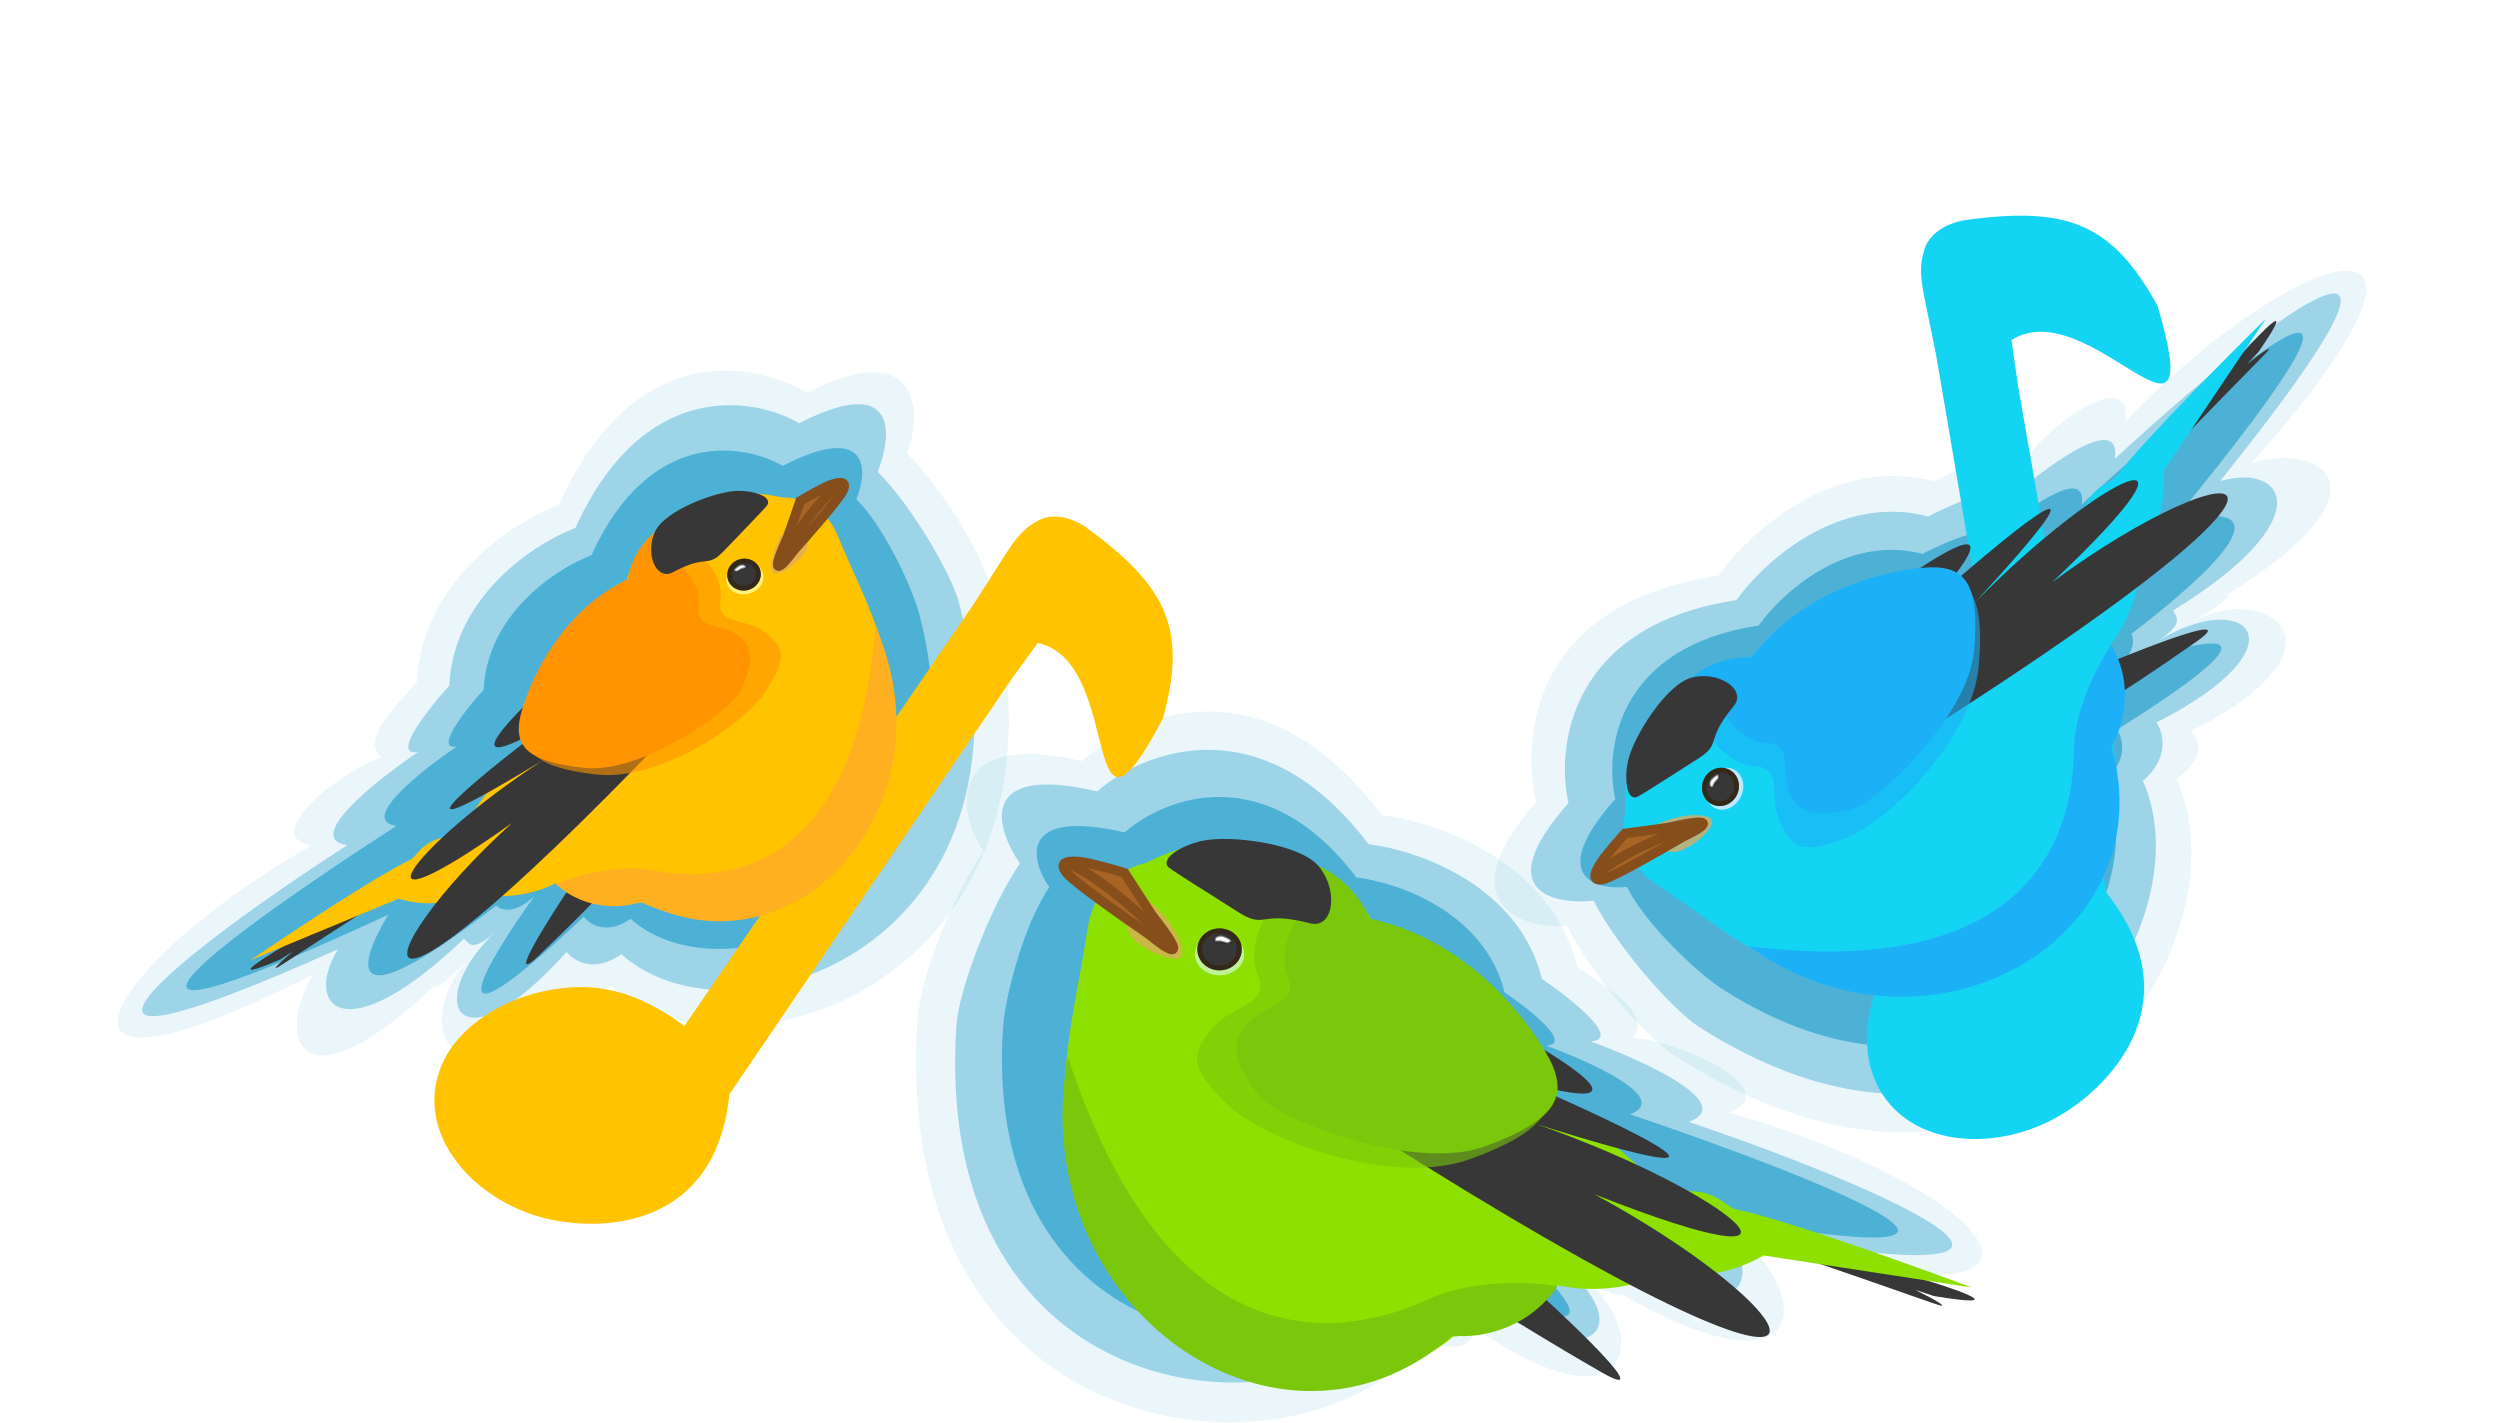 <svg width="520" height="296" viewBox="0 0 520 296" fill="none" xmlns="http://www.w3.org/2000/svg">
<path d="M461.78 100.071C513.229 35.989 475.167 62.884 439.894 95.418C441.334 85.205 424.929 97.485 416.547 104.901C419.236 99.169 407.346 104.19 401.065 107.418C382.448 102.543 366.72 116.999 361.184 124.837C326.686 129.984 323.523 155.113 326.253 167.035C309.969 185.368 322.944 188.216 331.466 187.348C336.287 196.829 347.85 210.057 353.485 213.661C418.763 255.211 459.561 193.292 445.726 162.406C451.386 157.596 449.96 152.312 448.539 150.27C480.332 134.166 467.293 121.751 448.408 133.578C454.34 129.863 452.832 128.447 452.008 126.97C483.06 107.924 475.314 96.149 461.78 100.071Z" fill="#2CA1CD" fill-opacity="0.4"/>
<path d="M468.336 96.3C518.453 39.991 479.74 48.897 442.063 87.611C443.685 76.098 426.663 87.42 419.849 97.268C417.902 91.607 409.475 96.464 402.394 100.101C381.402 94.603 363.672 110.896 357.431 119.73C318.535 125.526 316.452 153.386 319.533 166.826C301.176 187.49 316.281 193.509 325.89 192.533C331.326 203.221 342.411 215.797 348.765 219.86C422.373 266.712 468.362 196.919 452.758 162.099C459.078 156.729 457.431 154.365 455.842 152.084L455.796 152.018C491.64 133.87 470.128 120.616 455.778 129.601C462.465 125.415 464.563 123.611 463.124 123.705C498.131 102.24 483.594 91.881 468.336 96.3Z" fill="#2CA1CD" fill-opacity="0.1"/>
<path d="M451.66 108.885C509 38.979 463.105 77.119 432.99 104.928C434.225 96.205 420.221 106.703 413.065 113.043C415.363 108.145 405.216 112.442 399.855 115.203C383.974 111.054 370.547 123.41 365.818 130.107C336.382 134.528 333.667 155.99 335.989 166.168C322.084 181.836 331.107 185.223 338.379 184.476C342.485 192.568 353.455 202.674 358.26 205.747C413.927 241.181 449.707 188.493 437.924 162.128C442.755 158.016 441.542 153.504 440.332 151.762C480.237 126.768 456.126 133.25 439.082 139.615C444.145 136.438 444.008 133.123 443.306 131.863C477.707 105.419 463.209 105.526 451.66 108.885Z" fill="#2CA1CD" fill-opacity="0.7"/>
<path d="M357.984 255.866C442.861 271.101 398.97 249.532 351.283 233.363C361.416 229.562 341.866 220.611 330.824 216.611C337.456 216.211 326.86 207.776 320.733 203.609C315.877 184.006 294.661 176.772 284.66 175.605C262.598 146.402 237.854 156.103 228.24 164.604C203.171 158.803 207.061 172.188 212.14 179.606C205.824 188.807 199.44 206.104 198.949 213.105C193.435 294.115 270.971 300.621 292.485 272.368C299.759 275.168 303.913 271.201 305.08 268.867C335.88 290.078 340.774 271.829 320.395 260.366C326.796 263.967 327.344 261.866 328.291 260.366C361.431 279.416 368.391 266.367 357.984 255.866Z" fill="#2CA1CD" fill-opacity="0.4"/>
<path d="M364.75 260.013C441.796 277.924 414.153 246.723 359.566 231.442C370.989 227.156 352.011 217.156 339.515 215.821C343.754 211.186 335.048 205.859 328.141 201.16C322.669 179.056 298.754 170.899 287.481 169.583C262.613 136.653 235.896 148.721 225.059 158.307C196.802 151.766 198.839 168.706 204.563 177.07C197.444 187.445 191.42 203.973 190.866 211.867C184.649 303.215 272.048 310.552 296.299 278.693C304.419 281.82 305.771 279.116 307.076 276.507L307.113 276.431C341.831 300.348 343.243 273.873 327.76 265.16C334.975 269.22 337.689 270.248 336.881 268.969C374.235 290.45 376.481 271.855 364.75 260.013Z" fill="#2CA1CD" fill-opacity="0.1"/>
<path d="M344.782 250.966C437.983 268.706 379.797 245.564 339.054 231.776C347.712 228.535 331.008 220.901 321.574 217.49C327.24 217.149 318.186 209.956 312.951 206.402C308.801 189.686 290.675 183.516 282.13 182.521C263.279 157.617 242.14 165.89 233.927 173.14C212.509 168.193 213.917 178.207 218.256 184.533C212.862 192.379 209.057 207.561 208.638 213.531C203.934 282.615 270.446 289.132 288.824 265.038C295.039 267.426 298.587 264.043 299.585 262.053C342.65 286.275 324.572 267.313 310.15 254.804C315.619 257.874 318.605 256.083 319.414 254.804C361.051 273.226 353.674 259.921 344.782 250.966Z" fill="#2CA1CD" fill-opacity="0.7"/>
<path d="M402.754 74.081L421.114 181.922C408.408 183.682 401.817 188.272 397.027 193.967C389.679 202.705 386.807 213.791 389.097 222.1C393.638 238.338 414.154 240.752 429.01 231.697C439.672 225.188 455.734 207.959 438.142 185.688L419.749 80.215L418.384 70.727C434.604 60.496 459.68 100.869 448.797 63.666C439.399 46.641 430.296 42.732 408.455 45.828C408.455 45.828 401.808 46.784 400.239 51.999C398.67 57.214 399.998 59.829 402.754 74.081Z" fill="#14D4F4"/>
<path d="M469.74 73.242C477.851 61.444 470.923 68.447 466.445 73.423L446.307 96.315L431.309 137.18L438.715 145.598C440.915 144.244 447.596 139.941 456.719 133.557C465.842 127.174 448.062 133.936 438.032 138.115L445.479 103.335L454.762 90.408C458.435 86.618 466.719 78.096 470.467 74.324C474.214 70.553 469.919 73.738 467.303 75.802L469.74 73.242Z" fill="#373737"/>
<path d="M440.486 98.767C445.364 92.168 463.054 74.382 471.289 66.314L449.968 98.034C450.745 106.895 446.976 113.34 444.995 115.455C445.6 123.84 441.219 131.38 438.952 134.102C442.726 141.209 440.804 151.189 439.371 155.29C442.081 164.663 438.576 175.909 436.486 180.36C420.262 220.155 374.756 203.471 366.032 198.385C357.308 193.299 352.915 189.507 344.274 183.719C337.361 179.088 337.223 172.092 338.018 169.173C337.844 165.337 338.512 160.761 338.867 158.953C344.918 141.446 358.621 136.703 364.716 136.521C385.341 113.117 407.725 120.668 408.402 119.751C408.944 119.018 424.581 112.122 432.332 108.766C434.824 100.305 438.86 100.966 440.486 98.767Z" fill="#14D4F4"/>
<path d="M431.37 155.977C431.478 147.335 436.592 137.85 439.135 134.188C444.309 142.941 441.301 151.834 439.15 155.186C450.684 194.981 401.531 223.704 363.775 196.831C428.465 204.745 431.234 166.78 431.37 155.977Z" fill="#1CB0F6"/>
<path d="M402.818 124.23C418.452 106.089 404.477 114.39 395.535 120.809L389.672 159.05C497.541 91.767 465.891 92.254 426.879 121.088C462.977 87.039 437.464 98.109 410.86 125.244C442.338 91.022 419.402 109.596 402.818 124.23Z" fill="#373737"/>
<ellipse rx="4.471" ry="3.8" transform="matrix(-0.425 0.905 0.905 0.425 358.672 164.058)" fill="#BCE9FF"/>
<ellipse rx="4.023" ry="3.8" transform="matrix(-0.425 0.905 0.905 0.425 357.863 163.678)" fill="#373737"/>
<path d="M356.365 166.867C357.991 167.63 360.011 166.867 360.85 165.081C361.689 163.295 360.987 161.252 359.361 160.489C357.736 159.725 355.715 160.489 354.876 162.275C354.037 164.061 354.74 166.103 356.365 166.867Z" stroke="#321F00" stroke-opacity="0.56"/>
<path d="M357.505 161.286C357.409 160.649 356.41 161.513 355.923 162.025C355.581 162.359 355.258 163.441 355.865 163.726C356.471 164.011 356.257 163.417 356.839 162.703C357.422 161.988 357.624 162.083 357.505 161.286Z" fill="white" stroke="#2A2526" stroke-opacity="0.59" stroke-width="0.5"/>
<path d="M355.769 170.239C353.988 168.772 346.906 169.653 343.124 172.448L341.674 176.586C342.737 176.427 346.135 177.184 348.295 177.211C350.996 177.245 357.679 171.812 355.769 170.239Z" fill="#DEAC5F" fill-opacity="0.77"/>
<path d="M338.002 173.364L346.971 172.144C358.505 169.462 353.808 172.31 350.018 174.069C345.352 176.817 335.524 182.424 333.535 182.873C331.049 183.433 331.607 181.72 332.759 179.792C333.682 178.249 336.638 174.864 338.002 173.364Z" fill="#A86425" stroke="#864E1B" stroke-width="2"/>
<path d="M353.847 171.176C348.621 172.837 336.919 177.35 331.916 182.112" stroke="#864E1B" stroke-width="2"/>
<path d="M355.552 152.86C355.552 152.86 350.761 146.41 345.559 147.287C350.717 140.802 358.354 139.819 361.528 140.138C372.447 125.636 389.902 120.944 399.733 119.995C409.564 119.046 412.874 123.238 411.591 138.457C410.307 153.676 392.626 171.216 383.518 174.494C374.409 177.771 372.995 176.29 370.377 171.251C367.758 166.211 371.115 159.688 365.095 159.393C359.074 159.099 355.552 152.86 355.552 152.86Z" fill="#1CB0F6" fill-opacity="0.6"/>
<path d="M358.799 148.545C358.799 148.545 354.37 142.578 349.559 143.391C354.331 137.389 361.395 136.476 364.33 136.77C374.433 123.346 390.578 118.997 399.671 118.115C408.763 117.234 411.823 121.112 410.631 135.197C409.439 149.281 389.684 167.664 384.655 168.556C379.626 169.448 374.923 170.222 372.503 165.559C370.082 160.897 373.19 154.859 367.622 154.588C362.054 154.318 358.799 148.545 358.799 148.545Z" fill="#1CB0F6"/>
<path d="M339.133 158.337C338.27 162.278 339.02 165.939 340.304 165.308C341.589 164.676 347.986 160.52 352.91 157.399C357.856 154.264 353.931 154.175 360.243 146.52C362.677 143.568 357.085 140.098 352.018 141.422C346.951 142.746 340.213 153.411 339.133 158.337Z" fill="#373737" stroke="#373737"/>
<path d="M70.301 197.431C0.069 229.009 34.084 200.366 72.263 175.781C62.932 174.497 78.194 162.329 86.992 156.406C81.236 157.443 88.905 147.625 93.459 142.587C94.325 123.934 111.305 112.96 119.686 109.804C133.694 78.892 156.548 82.406 166.223 88.028C186.748 77.531 185.663 90.389 182.556 98.129C189.52 105.075 197.905 119.287 199.504 125.48C217.861 197.179 152.457 219.36 129.252 198.48C123.485 202.53 119.255 199.837 117.861 197.984C95.013 223.546 87.746 208.165 103.296 193.563C98.412 198.149 97.589 196.376 96.524 195.226C71.307 219.339 63.142 209.068 70.301 197.431Z" fill="#2CA1CD" fill-opacity="0.4"/>
<path d="M65.196 202.587C2.131 234.921 20.589 201.037 64.836 175.798C54.318 174.349 68.912 161.358 79.404 157.526C74.989 154.249 81.56 147.625 86.693 141.945C87.668 120.912 106.806 108.539 116.253 104.982C132.041 70.127 156.985 75.354 167.892 81.694C191.027 69.86 192.129 85.525 188.627 94.253C196.478 102.085 204.425 115.682 206.228 122.665C226.927 203.514 153.204 228.518 127.045 204.972C120.607 209.494 118.992 207.346 117.435 205.275L117.39 205.215C91.638 234.037 85.972 210.522 97.787 199.425C92.281 204.596 90.126 206.093 90.604 204.772C62.181 231.958 57.126 215.707 65.196 202.587Z" fill="#2CA1CD" fill-opacity="0.1"/>
<path d="M80.8 190.243C3.85 225.827 49.86 192.759 82.484 171.778C74.513 170.686 87.555 160.303 95.073 155.248C90.156 156.134 96.71 147.759 100.602 143.46C101.349 127.551 115.858 118.185 123.019 115.491C134.997 89.122 154.519 92.111 162.782 96.902C180.319 87.942 180.796 97.245 178.138 103.848C184.085 109.77 189.902 122.622 191.266 127.904C206.921 189.047 150.974 208.916 131.159 191.116C126.231 194.573 122.618 192.277 121.428 190.697C88.568 221.552 100.882 200.69 111.147 186.402C106.973 190.315 104.111 189.333 103.202 188.353C70.591 213.691 74.68 200.171 80.8 190.243Z" fill="#2CA1CD" fill-opacity="0.7"/>
<path d="M202.623 125.494L142.36 213.397C132.277 206.014 124.554 204.758 117.341 205.496C106.275 206.628 96.75 212.437 92.72 219.804C84.889 234.244 97.607 249.842 114.141 253.577C126.013 256.251 148.933 255.085 151.722 227.576L210.357 141.308L215.834 133.743C234.118 137.581 224.293 182.829 241.9 149.421C246.866 131.137 243.147 122.231 225.766 109.59C225.766 109.59 220.467 105.753 215.834 108.338C211.201 110.923 210.357 113.653 202.623 125.494Z" fill="#FFC300"/>
<g filter="url(#filter0_d)">
<path d="M58.278 195.575C46.805 200.478 53.978 195.761 58.998 192.79L82.015 179.517L119.504 173.721L125.424 181.494C123.889 183.141 119.065 188.11 112.045 194.808C105.025 201.506 113.855 187.477 119.148 179.625L88.154 180.015L75.516 185.726C71.647 188.213 62.943 193.827 59.078 196.381C55.212 198.935 58.67 195.813 60.883 193.932L58.278 195.575Z" fill="#373737"/>
<path d="M85.109 174.964C78.633 177.999 60.4 190.058 52.093 195.708L82.855 182.939C90.292 185.125 96.445 183.012 98.593 181.682C105.652 183.639 112.847 181.191 115.562 179.722C120.986 184.167 129.842 184.238 133.592 183.719C141.135 187.643 151.344 186.581 155.506 185.559C192.292 178.532 185.852 136.788 183.005 128.461C180.158 120.134 177.673 115.73 174.212 107.353C171.443 100.652 165.49 99.332 162.859 99.51C159.612 98.703 155.588 98.488 153.981 98.481C137.985 100.644 131.58 111.537 130.377 116.713C106.84 130.315 109.447 150.735 108.548 151.157C107.828 151.494 99.251 163.669 95.052 169.715C87.396 170.391 87.268 173.953 85.109 174.964Z" fill="#FFC300"/>
<path d="M135.553 177.001C128.151 175.609 119.169 178.349 115.604 179.894C122.193 185.817 130.308 184.774 133.541 183.512C165.56 200.201 198.541 163.139 182.065 126.266C177.718 182.894 144.806 178.74 135.553 177.001Z" fill="#FFB020"/>
<path d="M113.333 147.155C95.148 157.397 104.641 146.882 111.661 140.345L145.34 141.903C69.331 222.508 75.182 195.551 106.516 167.173C71.226 192.166 85.066 172.27 112.818 154.2C78.174 175.216 97.982 158.81 113.333 147.155Z" fill="#373737"/>
<ellipse cx="154.942" cy="116.278" rx="3.896" ry="3.311" transform="rotate(-13.796 154.942 116.278)" fill="#FFF277"/>
<ellipse cx="154.756" cy="115.522" rx="3.506" ry="3.311" transform="rotate(-13.796 154.756 115.522)" fill="#373737"/>
<path d="M157.675 114.805C158.039 116.287 157.065 117.85 155.426 118.252C153.787 118.655 152.2 117.721 151.836 116.239C151.472 114.757 152.446 113.194 154.085 112.792C155.724 112.389 157.311 113.323 157.675 114.805Z" stroke="#321F00" stroke-opacity="0.56"/>
<path d="M152.775 114.805C152.246 114.614 153.156 113.909 153.677 113.58C154.021 113.346 155.002 113.255 155.141 113.823C155.28 114.39 154.809 114.105 154.099 114.48C153.389 114.855 153.435 115.044 152.775 114.805Z" fill="white" stroke="#2A2526" stroke-opacity="0.59" stroke-width="0.5"/>
<path d="M160.721 114.859C159.774 113.086 161.743 107.187 164.781 104.435L168.565 103.907C168.246 104.788 168.31 107.821 167.962 109.672C167.527 111.985 161.737 116.762 160.721 114.859Z" fill="#DEAC5F" fill-opacity="0.77"/>
<path d="M166.442 100.216L163.86 107.67C159.587 117.063 162.827 113.54 164.981 110.604C168.13 107.089 174.608 99.655 175.333 98.033C176.24 96.005 174.68 96.188 172.834 96.841C171.358 97.364 167.958 99.309 166.442 100.216Z" fill="#A86425" stroke="#864E1B" stroke-width="2"/>
<path d="M161.852 113.378C164.168 109.199 170.034 99.976 174.962 96.519" stroke="#864E1B" stroke-width="2"/>
<path d="M145.911 111.689C145.911 111.689 141.223 106.488 142.865 102.194C136.439 105.487 134.288 111.844 134.015 114.61C119.75 121.448 112.743 135.555 110.244 143.792C107.745 152.028 110.758 155.576 123.981 157.093C137.204 158.61 155.226 146.516 159.591 139.297C163.956 132.078 162.932 130.616 159.077 127.513C155.221 124.41 149.071 126.158 149.854 120.964C150.636 115.77 145.911 111.689 145.911 111.689Z" fill="#FF9400" fill-opacity="0.6"/>
<path d="M141.667 113.723C141.667 113.723 137.329 108.914 138.85 104.943C132.902 107.989 130.909 113.868 130.656 116.426C117.452 122.752 110.964 135.799 108.649 143.416C106.334 151.033 109.122 154.313 121.361 155.713C133.599 157.114 152.697 143.393 154.322 139.249C155.948 135.106 157.417 131.221 153.849 128.352C150.282 125.484 144.589 127.102 145.314 122.298C146.039 117.495 141.667 113.723 141.667 113.723Z" fill="#FF9400"/>
<path d="M153.409 98.603C156.925 98.542 159.924 99.811 159.164 100.8C158.404 101.789 153.754 106.541 150.243 110.212C146.715 113.899 147.312 110.53 139.689 114.608C136.749 116.181 134.744 110.808 136.745 106.706C138.747 102.604 149.015 98.679 153.409 98.603Z" fill="#373737" stroke="#373737"/>
</g>
<path d="M402.238 269.576C418.455 272.244 407.798 268.464 400.442 266.24L366.827 256.489L317.047 260.851L311.915 272.655C314.395 274.28 322.128 279.121 333.213 285.485C344.298 291.849 328.594 276.675 319.356 268.293L359.129 259.055L377.091 262.391C382.822 264.358 395.721 268.806 401.469 270.859C407.216 272.911 401.811 270.003 398.389 268.293L402.238 269.576Z" fill="#373737"/>
<path d="M361.439 251.638C370.676 253.485 397.791 263.185 410.193 267.804L366.827 261.132C358 266.264 349.464 265.494 346.299 264.468C337.883 269.189 327.91 268.317 323.975 267.29C318.432 274.68 307.125 277.554 302.164 278.068C293.747 285.458 280.353 287.305 274.708 287.305C225.44 289.871 220.565 234.445 221.591 222.898C222.618 211.351 224.414 204.936 226.21 193.133C227.647 183.69 234.849 180.132 238.27 179.533C242.171 177.48 247.251 175.941 249.304 175.427C270.448 173.169 282.064 185.093 285.228 191.337C319.613 201.344 322.692 228.287 323.975 228.544C325.001 228.749 339.799 241.63 347.069 248.045C357.077 246.506 358.36 251.022 361.439 251.638Z" fill="#8EE000"/>
<path d="M297.545 270.089C306.578 265.983 318.929 266.668 323.975 267.523C317.406 277.171 306.697 278.386 302.164 277.787C266.445 309.195 212.61 272.142 222.105 219.795C245.455 290.874 286.255 275.221 297.545 270.089Z" fill="#7AC70C"/>
<path d="M316.596 224.927C343.077 232.317 327.63 221.848 316.596 215.69L274 228.263C396.559 307.504 380.605 274.855 331.605 248.394C384.603 269.282 360.647 248.177 319.467 233.778C370.39 249.781 339.895 235.016 316.596 224.927Z" fill="#373737"/>
<ellipse rx="5.132" ry="4.362" transform="matrix(-1 0 0 1 253.667 198.497)" fill="#BFF199"/>
<ellipse rx="4.619" ry="4.362" transform="matrix(-1 0 0 1 253.667 197.471)" fill="#373737"/>
<path d="M249.548 197.471C249.548 199.577 251.365 201.333 253.667 201.333C255.969 201.333 257.785 199.577 257.785 197.471C257.785 195.364 255.969 193.609 253.667 193.609C251.365 193.609 249.548 195.364 249.548 197.471Z" stroke="#321F00" stroke-opacity="0.56"/>
<path d="M255.976 195.932C256.592 195.521 255.206 194.905 254.436 194.649C253.923 194.457 252.64 194.649 252.64 195.418C252.64 196.188 253.153 195.675 254.18 195.932C255.206 196.188 255.206 196.445 255.976 195.932Z" fill="white" stroke="#2A2526" stroke-opacity="0.59" stroke-width="0.5"/>
<path d="M245.827 198.497C246.482 195.931 242.11 189.003 237.359 186.437L232.352 186.95C233.036 187.977 233.908 191.877 234.935 194.135C236.218 196.958 245.125 201.25 245.827 198.497Z" fill="#DEAC5F" fill-opacity="0.77"/>
<path d="M233.908 181.562L239.553 190.286C247.97 200.961 242.718 197.471 239.04 194.392C233.908 190.885 223.285 183.409 221.848 181.562C220.052 179.252 222.105 178.996 224.671 179.252C226.723 179.458 231.684 180.877 233.908 181.562Z" fill="#A86425" stroke="#864E1B" stroke-width="2"/>
<path d="M243.916 196.958C239.639 192.339 229.238 182.383 221.848 179.509" stroke="#864E1B" stroke-width="2"/>
<path d="M263.779 189.79C263.779 189.79 268.142 181.664 264.692 176.686C273.947 178.88 278.696 186.336 279.914 189.79C300.311 194.056 313.707 209.903 319.491 219.654C325.275 229.406 322.535 234.891 306.096 240.986C289.656 247.081 262.802 237.271 254.95 229.406C247.098 221.541 247.948 219.35 251.906 214.169C255.863 208.988 264.28 209.293 261.648 202.894C259.015 196.494 263.779 189.79 263.779 189.79Z" fill="#7AC70C" fill-opacity="0.6"/>
<path d="M269.846 191.058C269.846 191.058 273.885 183.543 270.692 178.941C279.258 180.97 283.654 187.864 284.781 191.058C303.661 195.003 316.059 209.655 321.413 218.673C326.767 227.69 324.231 232.762 309.015 238.398C293.798 244.034 265.056 232.48 261.674 227.69C258.293 222.899 255.193 218.391 258.857 213.6C262.52 208.81 270.31 209.092 267.874 203.174C265.437 197.257 269.846 191.058 269.846 191.058Z" fill="#7AC70C"/>
<path d="M250.074 175.403C245.558 176.43 242.12 178.996 243.403 180.022C244.686 181.049 252.127 185.667 257.772 189.26C263.443 192.869 261.621 188.747 272.655 191.569C276.91 192.658 277.787 185.154 273.938 180.535C270.089 175.916 255.719 174.12 250.074 175.403Z" fill="#373737" stroke="#373737"/>
<defs>
<filter id="filter0_d" x="31.32" y="93.236" width="168.149" height="124.912" filterUnits="userSpaceOnUse" color-interpolation-filters="sRGB">
<feFlood flood-opacity="0" result="BackgroundImageFix"/>
<feColorMatrix in="SourceAlpha" type="matrix" values="0 0 0 0 0 0 0 0 0 0 0 0 0 0 0 0 0 0 127 0"/>
<feOffset dy="4"/>
<feGaussianBlur stdDeviation="2"/>
<feColorMatrix type="matrix" values="0 0 0 0 0 0 0 0 0 0 0 0 0 0 0 0 0 0 0.25 0"/>
<feBlend mode="normal" in2="BackgroundImageFix" result="effect1_dropShadow"/>
<feBlend mode="normal" in="SourceGraphic" in2="effect1_dropShadow" result="shape"/>
</filter>
</defs>
</svg>

